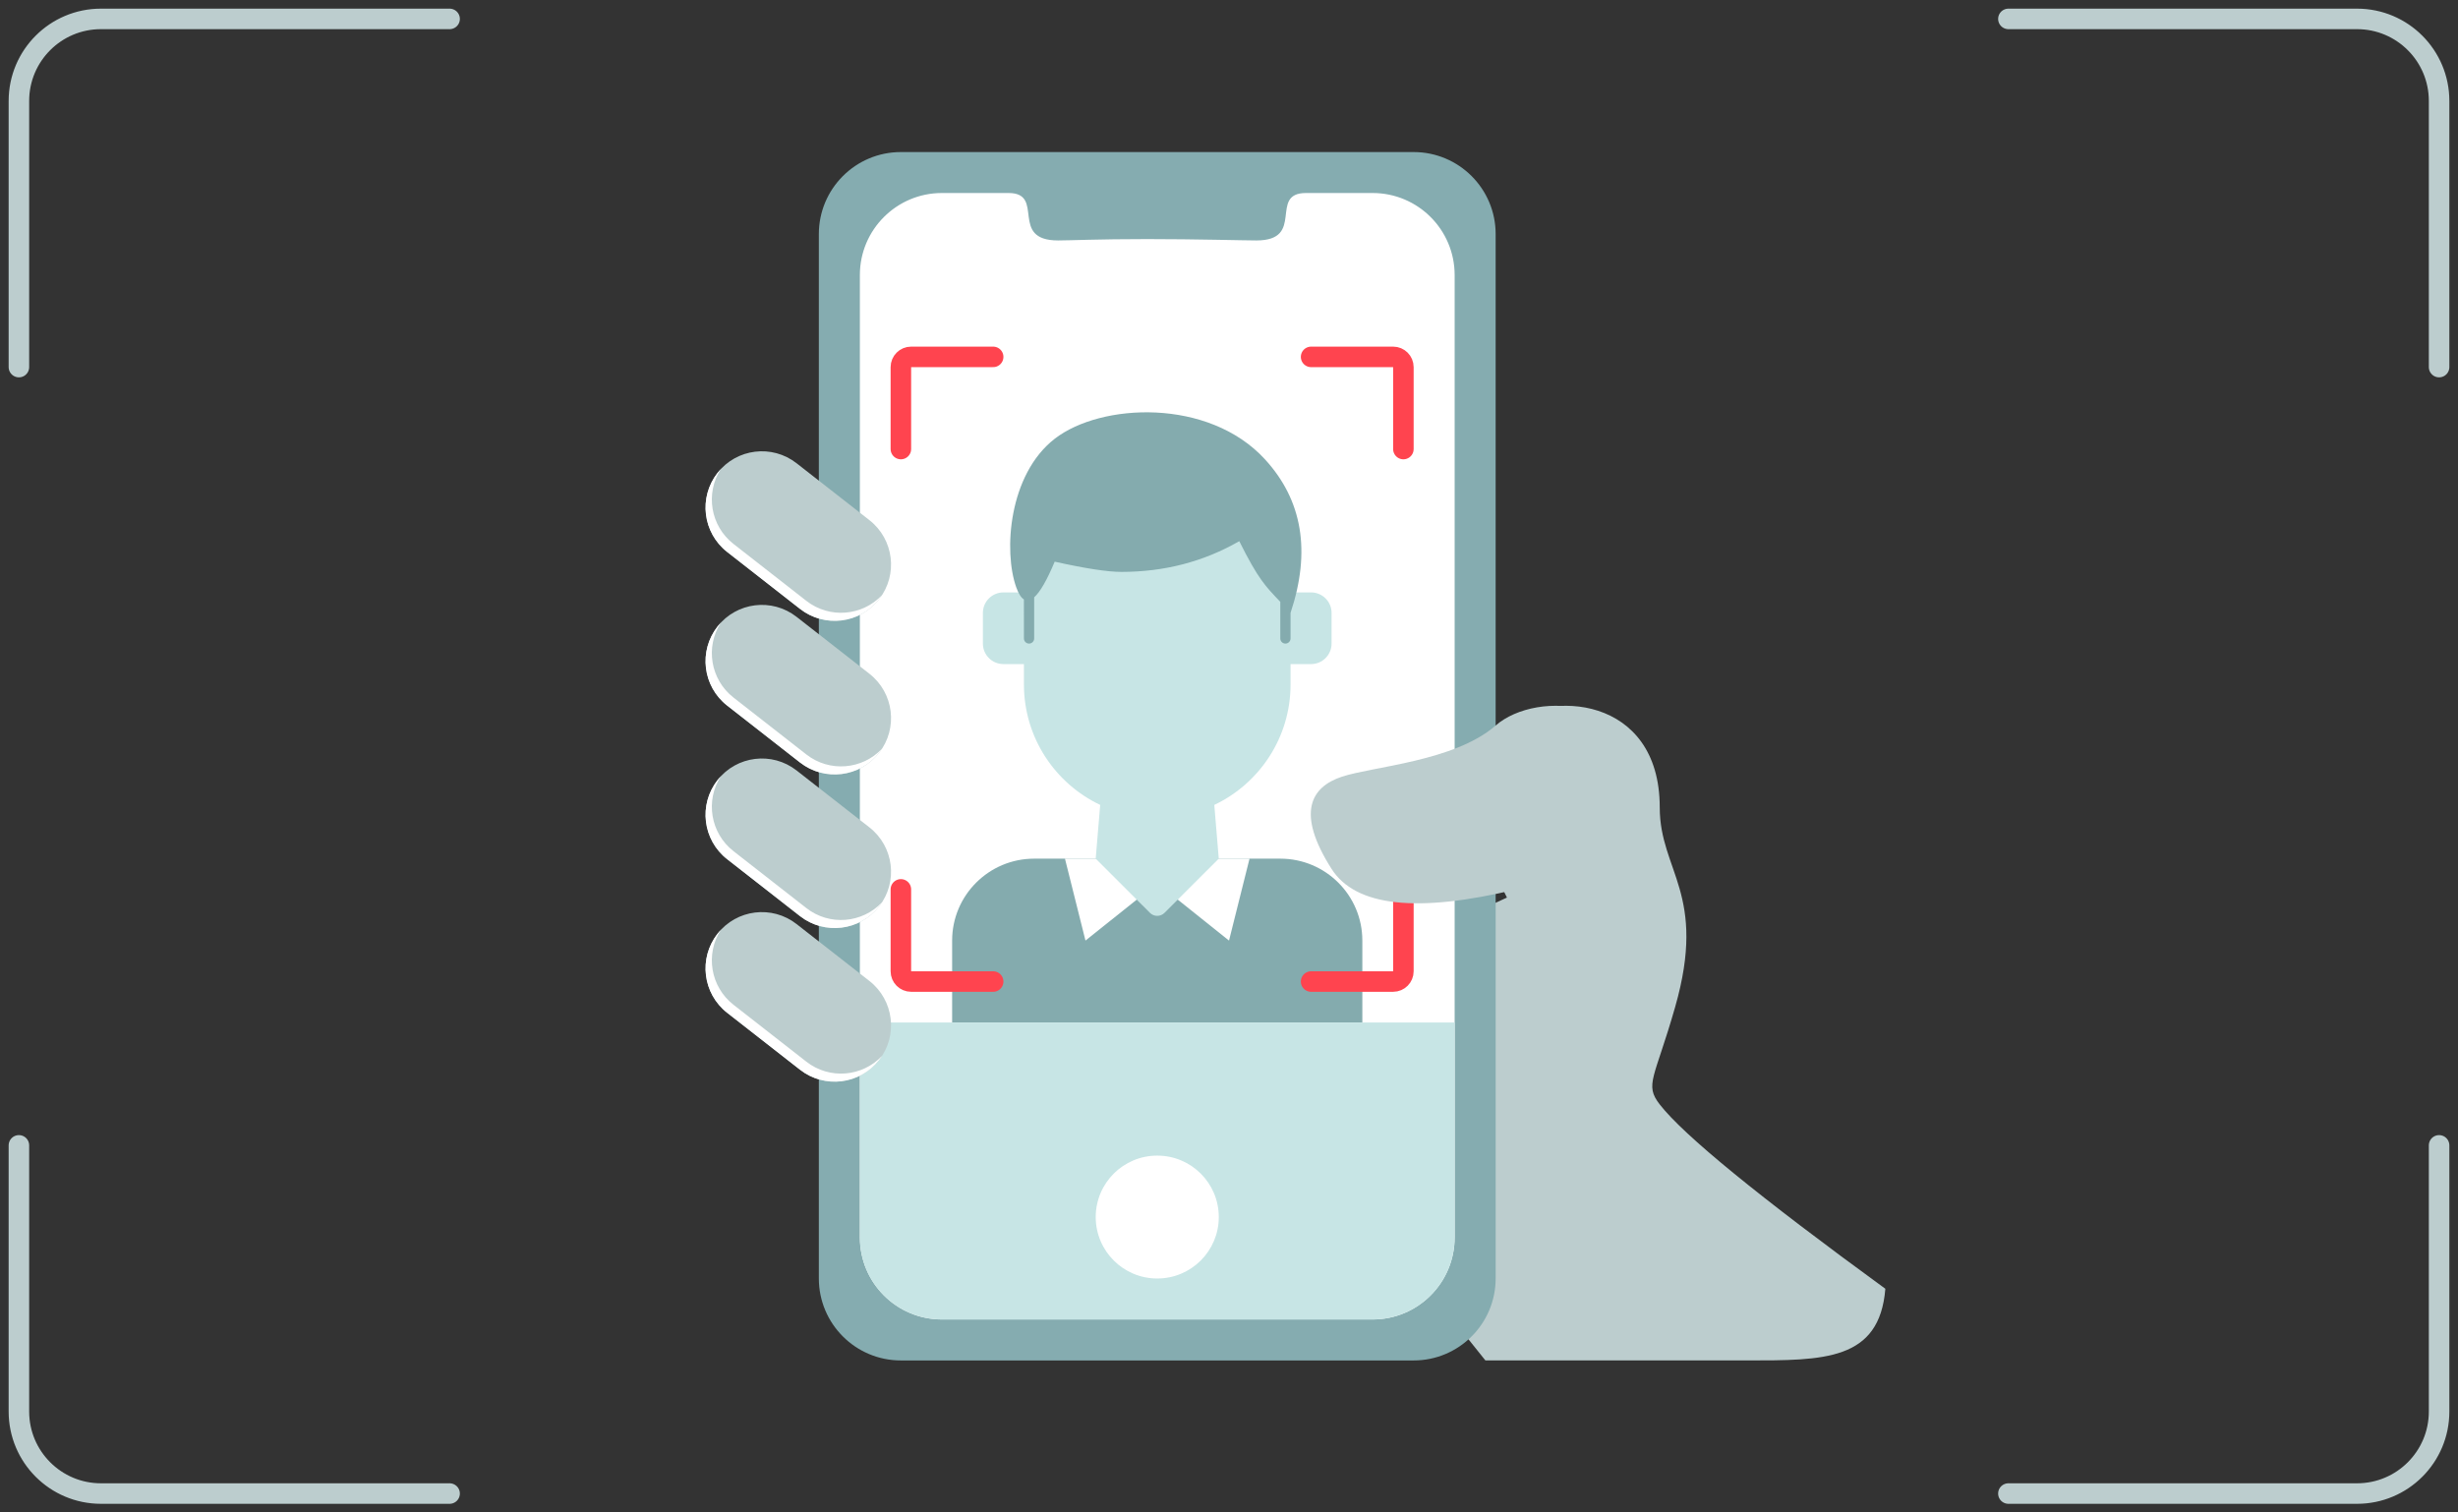 <svg xmlns="http://www.w3.org/2000/svg" width="130" height="80" viewBox="0 0 130 80" fill="none">
  <rect x="0" y="0" width="130" height="80" fill="#333333" stroke="none"/>
  <path d="M106.221 1H124.661C127.058 1 129 2.943 129 5.339V19.417" stroke="#BCCDCE" stroke-width="1.085" stroke-linecap="round"/>
  <path d="M23.779 1H5.339C2.942 1 1 2.943 1 5.339V19.417" stroke="#BCCDCE" stroke-width="1.085" stroke-linecap="round"/>
  <path d="M23.779 79H5.339C2.942 79 1 77.057 1 74.661V60.583" stroke="#BCCDCE" stroke-width="1.085" stroke-linecap="round"/>
  <path d="M106.221 79H124.661C127.058 79 129 77.057 129 74.661V60.583" stroke="#BCCDCE" stroke-width="1.085" stroke-linecap="round"/>
  <path fill-rule="evenodd" clip-rule="evenodd" d="M71.51 41.084C73.137 40.543 77.476 40.272 79.645 38.376C81.815 36.48 87.781 36.751 87.781 42.709C87.781 46.088 90.31 47.276 88.594 53.272C87.51 57.064 86.959 57.362 87.781 58.418C89.046 60.043 93.024 63.293 99.713 68.168C99.403 71.981 96.459 71.959 92.391 71.959C90.384 71.959 88.18 71.959 86.154 71.959C81.815 71.959 80.136 71.959 78.561 71.959L76.391 69.251C69.883 68.168 65.272 67.897 63.916 61.668C63.329 58.969 60.777 59.913 59.035 57.334L60.662 56.251L79.7 47.476C79.503 47.065 79.497 47.067 79.49 47.068C74.9 48.042 72.059 47.673 70.967 45.959C69.069 42.98 69.883 41.626 71.51 41.084Z" fill="#BCCDCE"/>
  <path d="M74.764 8.043H47.646C45.249 8.043 43.307 9.986 43.307 12.382V67.621C43.307 70.017 45.249 71.96 47.646 71.96H74.764C77.161 71.96 79.103 70.017 79.103 67.621V12.382C79.103 9.986 77.161 8.043 74.764 8.043Z" fill="#85ACB0"/>
  <path fill-rule="evenodd" clip-rule="evenodd" d="M45.477 14.548V65.453C45.477 67.85 47.419 69.792 49.816 69.792H72.595C74.992 69.792 76.934 67.85 76.934 65.453V14.548C76.934 12.152 74.992 10.209 72.595 10.209C72.294 10.209 71.993 10.209 71.691 10.209C70.754 10.209 69.397 10.209 69.07 10.209C67.071 10.209 69.07 12.718 66.448 12.718C65.793 12.718 63.285 12.646 60.663 12.646C58.041 12.646 56.618 12.718 55.962 12.718C53.341 12.718 55.307 10.209 53.341 10.209C52.03 10.209 52.623 10.209 50.719 10.209C50.418 10.209 50.117 10.209 49.816 10.209C47.419 10.209 45.477 12.152 45.477 14.548Z" fill="white"/>
  <path fill-rule="evenodd" clip-rule="evenodd" d="M54.696 45.418H67.713C70.11 45.418 72.052 47.358 72.052 49.751V54.085H50.357V49.751C50.357 47.358 52.3 45.418 54.696 45.418Z" fill="#84ABAE"/>
  <path fill-rule="evenodd" clip-rule="evenodd" d="M56.324 45.418L57.409 49.751L60.121 47.585L59.578 45.418H56.324Z" fill="white"/>
  <path fill-rule="evenodd" clip-rule="evenodd" d="M66.086 45.418L65.001 49.751L62.289 47.585L62.831 45.418H66.086Z" fill="white"/>
  <path d="M68.256 36.2C68.256 39.015 66.607 41.444 64.222 42.575L64.459 45.418L61.588 48.285C61.376 48.497 61.033 48.497 60.821 48.285L57.95 45.418L58.188 42.575C55.803 41.444 54.154 39.015 54.154 36.2V35.126H53.069C52.47 35.126 51.984 34.641 51.984 34.043V32.418C51.984 31.82 52.47 31.335 53.069 31.335H54.154V29.719C54.154 25.825 57.311 22.668 61.205 22.668C65.099 22.668 68.256 25.825 68.256 29.719V31.335H69.34C69.939 31.335 70.425 31.82 70.425 32.418V34.043C70.425 34.641 69.939 35.126 69.34 35.126H68.256V36.2Z" fill="#C7E5E5"/>
  <path fill-rule="evenodd" clip-rule="evenodd" d="M66.899 24.292C68.888 26.459 69.34 29.167 68.255 32.417V33.771C68.255 33.921 68.134 34.042 67.984 34.042C67.834 34.042 67.713 33.921 67.713 33.771L67.713 31.833C66.917 30.994 66.559 30.654 65.543 28.625C63.66 29.709 61.581 30.25 59.306 30.25C58.583 30.25 57.408 30.07 55.781 29.709C55.373 30.685 55.012 31.313 54.696 31.593L54.696 33.771C54.696 33.921 54.575 34.042 54.425 34.042C54.275 34.042 54.154 33.921 54.154 33.771L54.153 31.706C54.002 31.612 53.866 31.397 53.747 31.063C53.069 29.167 53.34 25.105 55.781 23.209C58.221 21.313 63.916 21.042 66.899 24.292Z" fill="#84ABAE"/>
  <path d="M69.342 18.877H73.681C73.98 18.877 74.223 19.12 74.223 19.419V23.752" stroke="#FF444F" stroke-width="1.085" stroke-linecap="round"/>
  <path d="M69.342 51.918H73.681C73.98 51.918 74.223 51.675 74.223 51.376V47.043" stroke="#FF444F" stroke-width="1.085" stroke-linecap="round"/>
  <path d="M52.527 18.877H48.188C47.889 18.877 47.646 19.12 47.646 19.419V23.752" stroke="#FF444F" stroke-width="1.085" stroke-linecap="round"/>
  <path d="M52.527 51.918H48.188C47.889 51.918 47.646 51.675 47.646 51.376V47.043" stroke="#FF444F" stroke-width="1.085" stroke-linecap="round"/>
  <path d="M45.477 54.084H76.934V65.453C76.934 67.85 74.992 69.792 72.595 69.792H49.816C47.419 69.792 45.477 67.85 45.477 65.453V54.084Z" fill="#C7E5E5"/>
  <path d="M61.205 67.625C63.003 67.625 64.46 66.17 64.46 64.375C64.46 62.58 63.003 61.125 61.205 61.125C59.408 61.125 57.951 62.58 57.951 64.375C57.951 66.17 59.408 67.625 61.205 67.625Z" fill="white"/>
  <path fill-rule="evenodd" clip-rule="evenodd" d="M70.967 41.084C72.594 40.543 76.933 40.272 79.102 38.376C81.272 36.48 87.238 36.751 87.238 42.709C87.238 46.682 84.888 48.126 80.187 47.043C74.944 48.307 71.69 47.946 70.424 45.959C68.526 42.98 69.34 41.626 70.967 41.084Z" fill="#BCCDCE"/>
  <path d="M45.981 35.637L42.129 32.627C40.832 31.614 38.96 31.844 37.947 33.141C36.934 34.437 37.164 36.309 38.461 37.322L42.313 40.332C43.61 41.345 45.482 41.115 46.495 39.819C47.508 38.522 47.278 36.65 45.981 35.637Z" fill="#BCCDCE"/>
  <path fill-rule="evenodd" clip-rule="evenodd" d="M46.494 39.82C45.481 41.116 43.609 41.346 42.312 40.333L38.46 37.323C37.163 36.31 36.933 34.438 37.946 33.141C38.003 33.069 38.062 33.001 38.123 32.935C37.296 34.217 37.569 35.94 38.793 36.896L42.646 39.906C43.87 40.863 45.608 40.711 46.651 39.599C46.603 39.674 46.55 39.748 46.494 39.82Z" fill="white"/>
  <path d="M45.981 51.887L42.129 48.877C40.832 47.864 38.96 48.094 37.947 49.391C36.934 50.687 37.164 52.559 38.461 53.572L42.313 56.582C43.61 57.595 45.482 57.365 46.495 56.069C47.508 54.772 47.278 52.9 45.981 51.887Z" fill="#BCCDCE"/>
  <path fill-rule="evenodd" clip-rule="evenodd" d="M46.494 56.07C45.481 57.366 43.609 57.596 42.312 56.583L38.46 53.573C37.163 52.56 36.933 50.688 37.946 49.391C38.003 49.319 38.062 49.251 38.123 49.185C37.296 50.467 37.569 52.19 38.793 53.146L42.646 56.156C43.87 57.113 45.608 56.961 46.651 55.849C46.603 55.924 46.55 55.998 46.494 56.07Z" fill="white"/>
  <path d="M45.981 43.762L42.129 40.752C40.832 39.739 38.96 39.969 37.947 41.266C36.934 42.562 37.164 44.434 38.461 45.447L42.313 48.457C43.61 49.47 45.482 49.24 46.495 47.944C47.508 46.647 47.278 44.775 45.981 43.762Z" fill="#BCCDCE"/>
  <path fill-rule="evenodd" clip-rule="evenodd" d="M46.494 47.945C45.481 49.241 43.609 49.471 42.312 48.458L38.46 45.448C37.163 44.435 36.933 42.563 37.946 41.266C38.003 41.194 38.062 41.126 38.123 41.06C37.296 42.342 37.569 44.065 38.793 45.021L42.646 48.031C43.87 48.988 45.608 48.836 46.651 47.724C46.603 47.799 46.55 47.873 46.494 47.945Z" fill="white"/>
  <path d="M45.981 27.512L42.129 24.502C40.832 23.489 38.96 23.719 37.947 25.016C36.934 26.312 37.164 28.184 38.461 29.197L42.313 32.207C43.61 33.22 45.482 32.99 46.495 31.694C47.508 30.397 47.278 28.525 45.981 27.512Z" fill="#BCCDCE"/>
  <path fill-rule="evenodd" clip-rule="evenodd" d="M46.494 31.695C45.481 32.991 43.609 33.221 42.312 32.208L38.46 29.198C37.163 28.185 36.933 26.313 37.946 25.016C38.003 24.944 38.062 24.876 38.123 24.81C37.296 26.092 37.569 27.815 38.793 28.771L42.646 31.781C43.87 32.738 45.608 32.586 46.651 31.474C46.603 31.549 46.55 31.623 46.494 31.695Z" fill="white"/>
</svg>